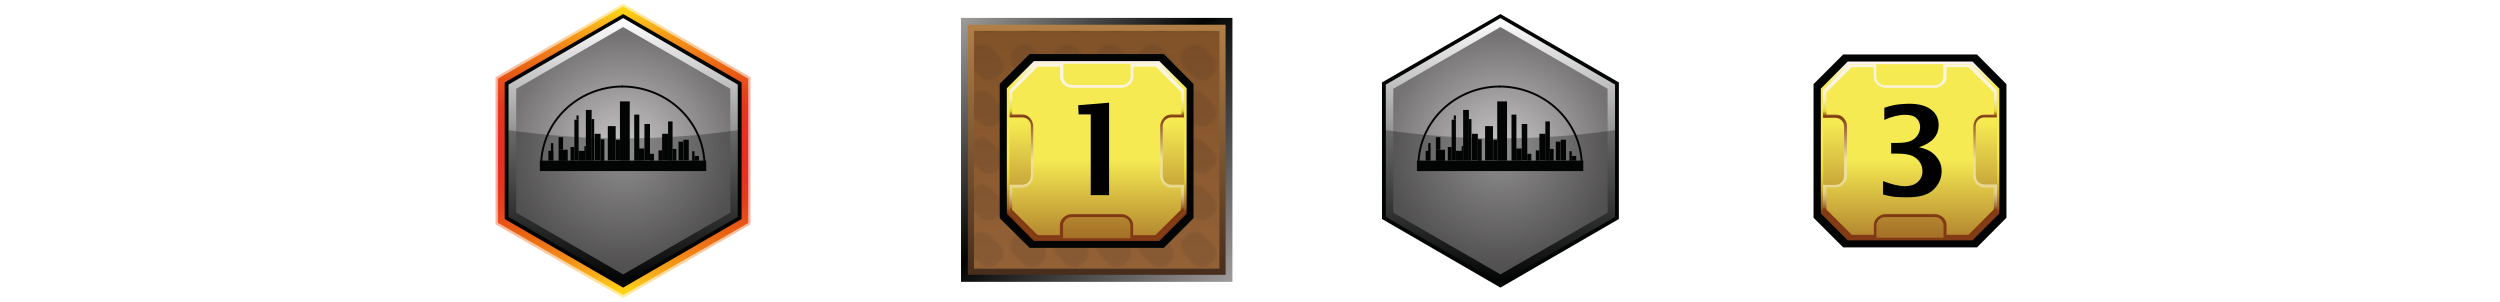 <?xml version="1.0" encoding="utf-8"?>
<!-- Generator: Adobe Illustrator 26.3.1, SVG Export Plug-In . SVG Version: 6.00 Build 0)  -->
<svg version="1.1" id="Layer" xmlns="http://www.w3.org/2000/svg" xmlns:xlink="http://www.w3.org/1999/xlink" x="0px" y="0px"
	 viewBox="0 0 1173.5 141.7" style="enable-background:new 0 0 1173.5 141.7;" xml:space="preserve">
<style type="text/css">
	.st0{fill:none;}
	.st1{fill:#20201E;}
	.st2{fill:#FFFFFF;fill-opacity:0;}
	.st3{fill:#020303;stroke:#030404;stroke-width:1.46;stroke-miterlimit:10;}
	.st4{fill:url(#obram_zolte_00000029029796101012546010000017719887520470373782_);}
	.st5{fill:url(#tlo_wew_00000050630927189462738620000004024258110587596172_);}
	.st6{fill:url(#obram_skosne_00000029753393123516059550000008310088448312441512_);}
	.st7{fill:url(#tlo_zew_00000102539340627790559470000008584192563538582934_);}
	.st8{fill:#FFFFFF;}
	.st9{fill:#020303;}
	.st10{fill:url(#SVGID_1_);}
	.st11{fill:url(#SVGID_00000022561321478987093820000002370114086755532987_);}
	.st12{opacity:0.29;fill:#020303;enable-background:new    ;}
	.st13{fill:none;stroke:#030404;stroke-width:0.91;stroke-miterlimit:10;}
	.st14{fill:#030404;}
	.st15{fill:url(#external-border_00000181049380168379135280000012849418770891847601_);}
	.st16{fill:url(#internal-border_00000169548366770209141700000007880660983342330800_);}
	.st17{fill:url(#bg_00000150786242356790253730000017004027766696349616_);}
	.st18{opacity:0.1;fill:url(#bgPattern_00000054254995901967766190000007727032114735473050_);enable-background:new    ;}
	.st19{fill:#020303;stroke:#030404;stroke-width:1.47;stroke-miterlimit:10;}
	.st20{fill:url(#obram_zolte-2_00000004541135980855030440000001526310540185626812_);}
	.st21{fill:url(#tlo_wew-2_00000104672159838576424810000002148885908588672433_);}
	.st22{fill:url(#obram_skosne-2_00000162338733740397571530000014222185779715032244_);}
	.st23{fill:url(#tlo_zew-2_00000145018864412370438130000014364795204126149779_);}
	.st24{fill:#010101;}
	.st25{opacity:0.4;fill:url(#SVGID_00000008856497670436554400000016790772808072110495_);enable-background:new    ;}
	.st26{fill:url(#SVGID_00000065047861458857414320000013695323921545193377_);}
	.st27{fill:url(#SVGID_00000017486785222237563240000011380276163669483666_);}
	.st28{fill:url(#SVGID_00000132807483054626030820000002202632601299828142_);}
</style>
<pattern  y="141.7" width="19.7" height="21.7" patternUnits="userSpaceOnUse" id="Nowy_wzorek" viewBox="0 -21.7 19.7 21.7" style="overflow:visible;">
	<g>
		<rect y="-21.7" class="st0" width="19.7" height="21.7"/>
		<g>
			<rect y="-21.7" class="st0" width="19.7" height="21.7"/>
			<g>
				<rect y="-21.7" class="st0" width="19.7" height="21.7"/>
				<g>
					<rect y="-21.7" class="st0" width="19.7" height="21.7"/>
					<g>
						<rect y="-21.7" class="st0" width="19.7" height="21.7"/>
						<g>
							<rect y="-21.7" class="st0" width="19.7" height="21.7"/>
							<g>
								<rect y="-21.7" class="st0" width="19.7" height="21.7"/>
								<path class="st1" d="M16.6-13c2.1,2.1,2.1,5.6,0,7.7l-1.2,1.2C13.3-2,9.8-2,7.6-4.1L3.1-8.7c-2.1-2.1-2.1-5.6,0-7.7l1.2-1.2
									c2.1-2.1,5.6-2.1,7.7,0L16.6-13z"/>
							</g>
						</g>
					</g>
				</g>
			</g>
		</g>
	</g>
</pattern>
<rect y="0" class="st2" width="1173.5" height="141.7"/>
<g id="mln">
	<polygon id="obram_czarne" class="st3" points="865.5,26.3 852,39.8 852,101.9 865.5,115.4 927.7,115.4 941.1,101.9 941.1,39.8 
		927.7,26.3 	"/>
	
		<linearGradient id="obram_zolte_00000016049176647522422650000014115387104880882842_" gradientUnits="userSpaceOnUse" x1="896.6" y1="129.132" x2="896.6" y2="45.152" gradientTransform="matrix(1 0 0 1 0 -16.282)">
		<stop  offset="0.16" style="stop-color:#823B14"/>
		<stop  offset="0.18" style="stop-color:#995D1A"/>
		<stop  offset="0.22" style="stop-color:#AE7D22"/>
		<stop  offset="0.26" style="stop-color:#C39D25"/>
		<stop  offset="0.3" style="stop-color:#D6B92E"/>
		<stop  offset="0.35" style="stop-color:#E4CF36"/>
		<stop  offset="0.41" style="stop-color:#EFE036"/>
		<stop  offset="0.48" style="stop-color:#F5E94D"/>
		<stop  offset="0.58" style="stop-color:#F8EB53"/>
		<stop  offset="0.86" style="stop-color:#F5EA52"/>
		<stop  offset="1" style="stop-color:#FCF4F9"/>
	</linearGradient>
	<polygon id="obram_zolte" style="fill:url(#obram_zolte_00000016049176647522422650000014115387104880882842_);" points="
		867.3,28.9 854.7,41.6 854.7,100.2 867.3,112.8 925.9,112.8 938.5,100.2 938.5,41.6 925.9,28.9 	"/>
	
		<linearGradient id="tlo_wew_00000063615155330916375590000017219154335857529487_" gradientUnits="userSpaceOnUse" x1="896.6" y1="40.702" x2="896.6" y2="169.052" gradientTransform="matrix(1 0 0 1 0 -16.282)">
		<stop  offset="0.26" style="stop-color:#F5EA52"/>
		<stop  offset="0.86" style="stop-color:#813A14"/>
	</linearGradient>
	<polygon id="tlo_wew" style="fill:url(#tlo_wew_00000063615155330916375590000017219154335857529487_);" points="868.2,30.1 
		855.8,42.5 855.8,99.3 868.2,111.6 925.1,111.6 937.4,99.3 937.4,42.5 925.1,30.1 	"/>
	
		<linearGradient id="obram_skosne_00000155848798426767726900000015336254985585814967_" gradientUnits="userSpaceOnUse" x1="896.645" y1="127.972" x2="896.645" y2="46.412" gradientTransform="matrix(1 0 0 1 0 -16.282)">
		<stop  offset="0.16" style="stop-color:#813A14"/>
		<stop  offset="0.17" style="stop-color:#8D481F"/>
		<stop  offset="0.18" style="stop-color:#A36C3D"/>
		<stop  offset="0.2" style="stop-color:#B78954"/>
		<stop  offset="0.22" style="stop-color:#C7A468"/>
		<stop  offset="0.24" style="stop-color:#D7BB7A"/>
		<stop  offset="0.26" style="stop-color:#E2CC88"/>
		<stop  offset="0.3" style="stop-color:#EAD891"/>
		<stop  offset="0.34" style="stop-color:#EEDE97"/>
		<stop  offset="0.46" style="stop-color:#EFE097"/>
		<stop  offset="0.7" style="stop-color:#813A14"/>
		<stop  offset="0.73" style="stop-color:#E6D234"/>
		<stop  offset="0.74" style="stop-color:#EBDA49"/>
		<stop  offset="0.75" style="stop-color:#EEDE6D"/>
		<stop  offset="0.77" style="stop-color:#F0E18A"/>
		<stop  offset="0.79" style="stop-color:#F8EBAB"/>
		<stop  offset="0.8" style="stop-color:#F8EDBF"/>
		<stop  offset="0.83" style="stop-color:#FAF0CF"/>
		<stop  offset="0.85" style="stop-color:#FCF2DA"/>
		<stop  offset="0.89" style="stop-color:#FDF4E1"/>
		<stop  offset="0.99" style="stop-color:#FDF5E3"/>
	</linearGradient>
	<path id="obram_skosne" style="fill:url(#obram_skosne_00000155848798426767726900000015336254985585814967_);" d="M931.5,86.6
		c-2.3,0-4.1-1.8-4.1-4.1V59.2c0-2.3,1.8-4.1,4.1-4.1h5.8V42.5l-12.3-12.3h-12.8V36c0,2.3-1.8,4.1-4.1,4.1h-23.3
		c-2.3,0-4.1-1.8-4.1-4.1v-5.8h-12.7l-12.3,12.3v12.8h5.8c2.3,0,4.1,1.8,4.1,4.1v23.3c0,2.3-1.8,4.1-4.1,4.1h-5.8v12.7l12.3,12.3
		h12.8v-5.8c0-2.3,1.8-4.1,4.1-4.1h23.3c2.3,0,4.1,1.8,4.1,4.1v5.8h12.8l12.3-12.3V86.6L931.5,86.6L931.5,86.6z"/>
	
		<linearGradient id="tlo_zew_00000000212049454105452360000012641641293016171444_" gradientUnits="userSpaceOnUse" x1="896.605" y1="58.372" x2="896.605" y2="184.272" gradientTransform="matrix(1 0 0 1 0 -16.282)">
		<stop  offset="0.26" style="stop-color:#F5EA52"/>
		<stop  offset="0.77" style="stop-color:#813A14"/>
	</linearGradient>
	<path id="tlo_zew" style="fill:url(#tlo_zew_00000000212049454105452360000012641641293016171444_);" d="M931.3,88
		c-2.8,0-5-2.8-5-5.5V59.3c0-2.8,2.3-5.5,5-5.5h4.7V43.4l-12-11.9h-10.3v4.7c0,2.8-2.8,5-5.5,5h-23.1c-2.8,0-5.5-2.3-5.5-5v-4.7
		h-10.4l-11.9,11.9v10.4h4.7c2.8,0,5,2.8,5,5.5v23.1c0,2.8-2.3,5.5-5,5.5h-4.7v10.4l11.9,11.9h10.4v-4.7c0-2.8,2.8-5,5.5-5h23.1
		c2.8,0,5.5,2.3,5.5,5v4.7H924l11.9-11.9V88H931.3z"/>
</g>
<path class="st8" d="M786.6,60.9V47.6h13.3v13.3H786.6z M786.6,96.9V83.6h13.3v13.3H786.6z"/>
<g id="city">
	<polygon class="st9" points="759.9,102.8 759.9,38.7 704.3,6.6 648.7,38.7 648.7,102.8 704.3,135 	"/>
	
		<linearGradient id="SVGID_1_" gradientUnits="userSpaceOnUse" x1="704.28" y1="-17.088" x2="704.28" y2="107.332" gradientTransform="matrix(1 0 0 -1 0 115.852)">
		<stop  offset="0" style="stop-color:#020303"/>
		<stop  offset="1" style="stop-color:#FFFFFF"/>
	</linearGradient>
	<polygon class="st10" points="758.1,101.8 758.1,39.7 704.3,8.5 650.5,39.7 650.5,101.8 704.3,132.9 	"/>
	
		<radialGradient id="SVGID_00000170991160290942749900000012834212440177035422_" cx="704.335" cy="45.117" r="54.315" gradientTransform="matrix(1 0 0 -1 0 115.852)" gradientUnits="userSpaceOnUse">
		<stop  offset="0" style="stop-color:#CAC8C8"/>
		<stop  offset="1" style="stop-color:#747272"/>
	</radialGradient>
	<polygon style="fill:url(#SVGID_00000170991160290942749900000012834212440177035422_);" points="754.6,99.8 754.6,41.7 
		704.3,12.7 654,41.7 654,99.8 704.3,128.8 	"/>
	<path class="st12" d="M759.5,101V60.9l0,0c-36.8,5.4-73.7,5.4-110.5,0l0,0V101l55.2,31.9L759.5,101L759.5,101L759.5,101z"/>
	<g id="city-logo">
		<path class="st13" d="M665.8,77.8c0-20.6,17.2-37.2,38.4-37.2"/>
		<path class="st13" d="M742.5,77.8c0-20.6-17.4-37.2-38.8-37.2"/>
		<rect x="665.1" y="75.4" class="st14" width="78.1" height="4.9"/>
		<rect x="669.2" y="70.8" class="st14" width="2.3" height="4.6"/>
		<rect x="670.4" y="67.2" class="st14" width="1.1" height="3.7"/>
		<rect x="674" y="70.3" class="st14" width="4.3" height="5.2"/>
		<rect x="674" y="64.4" class="st14" width="2.1" height="5.9"/>
		<rect x="679.6" y="69" class="st14" width="1.8" height="6.4"/>
		<rect x="681.4" y="56.2" class="st14" width="2" height="19.1"/>
		<rect x="682.4" y="54.2" class="st14" width="1" height="2"/>
		<rect x="683.4" y="70.8" class="st14" width="3.4" height="4.6"/>
		<rect x="686.1" y="68.6" class="st14" width="0.7" height="2.3"/>
		<rect x="686.8" y="51.6" class="st14" width="2.7" height="23.8"/>
		<rect x="689.4" y="55.9" class="st14" width="1.3" height="19.5"/>
		<rect x="690.9" y="62.8" class="st14" width="2.8" height="12.5"/>
		<rect x="693.7" y="65.4" class="st14" width="1.8" height="10.1"/>
		<rect x="697.1" y="59.2" class="st14" width="3.7" height="16.1"/>
		<rect x="700.9" y="65.6" class="st14" width="1.9" height="9.7"/>
		<rect x="702.8" y="47.6" class="st14" width="4.6" height="27.8"/>
		<rect x="709.5" y="53.8" class="st14" width="2.3" height="21.6"/>
		<rect x="714.3" y="58.2" class="st14" width="2.6" height="17.1"/>
		<rect x="711.7" y="69.7" class="st14" width="2.6" height="5.7"/>
		<rect x="716.9" y="72.2" class="st14" width="1.9" height="3.2"/>
		<rect x="720.9" y="70.6" class="st14" width="1.7" height="4.8"/>
		<rect x="722.6" y="62.8" class="st14" width="2.9" height="12.5"/>
		<rect x="725.4" y="57" class="st14" width="2.1" height="18.4"/>
		<rect x="727.5" y="69.9" class="st14" width="1.8" height="5.5"/>
		<rect x="730.3" y="66.5" class="st14" width="2.2" height="8.8"/>
		<rect x="732.6" y="65.6" class="st14" width="2.5" height="9.7"/>
		<rect x="736.7" y="71" class="st14" width="1.1" height="4.5"/>
		<rect x="737.8" y="73.2" class="st14" width="2.1" height="2.2"/>
	</g>
</g>
<g id="prodBg">
	
		<linearGradient id="external-border_00000116948357357406547140000012559205396964523395_" gradientUnits="userSpaceOnUse" x1="577.61" y1="145.452" x2="451.94" y2="19.782" gradientTransform="matrix(1 0 0 1 0 -12.282)">
		<stop  offset="0" style="stop-color:#9F9D9C"/>
		<stop  offset="0.54" style="stop-color:#020303"/>
		<stop  offset="1" style="stop-color:#9F9D9C"/>
	</linearGradient>
	
		<rect id="external-border" x="451.1" y="8.4" style="fill:url(#external-border_00000116948357357406547140000012559205396964523395_);" width="127.4" height="123.9"/>
	
		<linearGradient id="internal-border_00000011021811837677387630000001168078356920146831_" gradientUnits="userSpaceOnUse" x1="514.825" y1="141.312" x2="514.825" y2="23.922" gradientTransform="matrix(1 0 0 1 0 -12.282)">
		<stop  offset="0" style="stop-color:#472D1C"/>
		<stop  offset="1" style="stop-color:#B18047"/>
	</linearGradient>
	
		<rect id="internal-border" x="454.3" y="11.6" style="fill:url(#internal-border_00000011021811837677387630000001168078356920146831_);" width="121" height="117.4"/>
	
		<linearGradient id="bg_00000137120902172980416670000000689677838117180813_" gradientUnits="userSpaceOnUse" x1="514.775" y1="138.352" x2="514.775" y2="26.782" gradientTransform="matrix(1 0 0 1 0 -12.282)">
		<stop  offset="0" style="stop-color:#946137"/>
		<stop  offset="1" style="stop-color:#815228"/>
	</linearGradient>
	
		<rect id="bg" x="457.2" y="14.5" style="fill:url(#bg_00000137120902172980416670000000689677838117180813_);" width="115.2" height="111.6"/>
	
		<pattern  id="bgPattern_00000074436562564054429090000009296496041401483437_" xlink:href="#Nowy_wzorek" patternTransform="matrix(1 0 0 1 -827.28 32634.422)">
	</pattern>
	
		<rect id="bgPattern" x="457.2" y="14.5" style="opacity:0.1;fill:url(#bgPattern_00000074436562564054429090000009296496041401483437_);enable-background:new    ;" width="115.2" height="111.6"/>
</g>
<g id="mln-2">
	<polygon id="obram_czarne-2" class="st19" points="483.6,26.1 470,39.7 470,102.1 483.6,115.6 546,115.6 559.5,102.1 559.5,39.7 
		546,26.1 	"/>
	
		<linearGradient id="obram_zolte-2_00000003070927053621587160000001049603778596536508_" gradientUnits="userSpaceOnUse" x1="514.81" y1="2.782" x2="514.81" y2="87.172" gradientTransform="matrix(1 0 0 -1 0 115.852)">
		<stop  offset="0.16" style="stop-color:#823B14"/>
		<stop  offset="0.18" style="stop-color:#995D1A"/>
		<stop  offset="0.22" style="stop-color:#AE7D22"/>
		<stop  offset="0.26" style="stop-color:#C39D25"/>
		<stop  offset="0.3" style="stop-color:#D6B92E"/>
		<stop  offset="0.35" style="stop-color:#E4CF36"/>
		<stop  offset="0.41" style="stop-color:#EFE036"/>
		<stop  offset="0.48" style="stop-color:#F5E94D"/>
		<stop  offset="0.58" style="stop-color:#F8EB53"/>
		<stop  offset="0.86" style="stop-color:#F5EA52"/>
		<stop  offset="1" style="stop-color:#FCF4F9"/>
	</linearGradient>
	<polygon id="obram_zolte-2" style="fill:url(#obram_zolte-2_00000003070927053621587160000001049603778596536508_);" points="
		485.3,28.7 472.6,41.4 472.6,100.3 485.3,113.1 544.2,113.1 557,100.3 557,41.4 544.2,28.7 	"/>
	
		<linearGradient id="tlo_wew-2_00000116950555117868128620000000933475253893592455_" gradientUnits="userSpaceOnUse" x1="514.815" y1="91.652" x2="514.815" y2="-37.338" gradientTransform="matrix(1 0 0 -1 0 115.852)">
		<stop  offset="0.26" style="stop-color:#F5EA52"/>
		<stop  offset="0.86" style="stop-color:#813A14"/>
	</linearGradient>
	<polygon id="tlo_wew-2" style="fill:url(#tlo_wew-2_00000116950555117868128620000000933475253893592455_);" points="486.2,29.9 
		473.8,42.3 473.8,99.4 486.2,111.8 543.4,111.8 555.8,99.4 555.8,42.3 543.4,29.9 	"/>
	
		<linearGradient id="obram_skosne-2_00000083772515543708785790000018379107167577202325_" gradientUnits="userSpaceOnUse" x1="514.835" y1="3.952" x2="514.835" y2="85.932" gradientTransform="matrix(1 0 0 -1 0 115.852)">
		<stop  offset="0.16" style="stop-color:#813A14"/>
		<stop  offset="0.17" style="stop-color:#8D481F"/>
		<stop  offset="0.18" style="stop-color:#A36C3D"/>
		<stop  offset="0.2" style="stop-color:#B78954"/>
		<stop  offset="0.22" style="stop-color:#C7A468"/>
		<stop  offset="0.24" style="stop-color:#D7BB7A"/>
		<stop  offset="0.26" style="stop-color:#E2CC88"/>
		<stop  offset="0.3" style="stop-color:#EAD891"/>
		<stop  offset="0.34" style="stop-color:#EEDE97"/>
		<stop  offset="0.46" style="stop-color:#EFE097"/>
		<stop  offset="0.7" style="stop-color:#813A14"/>
		<stop  offset="0.73" style="stop-color:#E6D234"/>
		<stop  offset="0.74" style="stop-color:#EBDA49"/>
		<stop  offset="0.75" style="stop-color:#EEDE6D"/>
		<stop  offset="0.77" style="stop-color:#F0E18A"/>
		<stop  offset="0.79" style="stop-color:#F8EBAB"/>
		<stop  offset="0.8" style="stop-color:#F8EDBF"/>
		<stop  offset="0.83" style="stop-color:#FAF0CF"/>
		<stop  offset="0.85" style="stop-color:#FCF2DA"/>
		<stop  offset="0.89" style="stop-color:#FDF4E1"/>
		<stop  offset="0.99" style="stop-color:#FDF5E3"/>
	</linearGradient>
	<path id="obram_skosne-2" style="fill:url(#obram_skosne-2_00000083772515543708785790000018379107167577202325_);" d="M549.9,86.7
		c-2.3,0-4.1-1.8-4.1-4.1V59.2c0-2.3,1.8-4.1,4.1-4.1h5.9V42.3l-12.3-12.4h-12.8v5.9c0,2.3-1.8,4.1-4.1,4.1h-23.4
		c-2.3,0-4.1-1.8-4.1-4.1v-5.9h-12.8l-12.4,12.4v12.8h5.9c2.3,0,4.1,1.8,4.1,4.1v23.4c0,2.3-1.8,4.1-4.1,4.1h-5.9v12.8l12.4,12.4
		H499V106c0-2.3,1.8-4.1,4.1-4.1h23.4c2.3,0,4.1,1.8,4.1,4.1v5.9h12.8l12.4-12.4V86.7H549.9L549.9,86.7z"/>
	
		<linearGradient id="tlo_zew-2_00000098939948896215348400000015433858590644720572_" gradientUnits="userSpaceOnUse" x1="514.82" y1="73.892" x2="514.82" y2="-52.638" gradientTransform="matrix(1 0 0 -1 0 115.852)">
		<stop  offset="0.26" style="stop-color:#F5EA52"/>
		<stop  offset="0.77" style="stop-color:#813A14"/>
	</linearGradient>
	<path id="tlo_zew-2" style="fill:url(#tlo_zew-2_00000098939948896215348400000015433858590644720572_);" d="M549.7,88.1
		c-2.8,0-5.1-2.8-5.1-5.6V59.3c0-2.8,2.3-5.6,5.1-5.6h4.8V43.3l-12-12H532v4.8c0,2.8-2.8,5.1-5.6,5.1h-23.2c-2.8,0-5.6-2.3-5.6-5.1
		v-4.8h-10.5l-12,12v10.4h4.8c2.8,0,5.1,2.8,5.1,5.6v23.2c0,2.8-2.3,5.6-5.1,5.6h-4.8v10.4l12,11.9h10.4v-4.8c0-2.8,2.8-5.1,5.6-5.1
		h23.2c2.8,0,5.6,2.3,5.6,5.1v4.8h10.4l12-11.9V88.1L549.7,88.1L549.7,88.1z"/>
</g>
<path class="st24" d="M512,91.6V53.7h-5.7l-0.2-4.3l14.5-1.2v43.4L512,91.6L512,91.6z"/>
<path class="st8" d="M400.8,60.9V47.6h13.3v13.3H400.8z M400.8,96.9V83.6h13.3v13.3H400.8z"/>
<path class="st8" d="M366.5,26.4L354.7,25l2.7-8.3l10.4,5.8c-0.9,1-1.3,2.1-1.3,3.2C366.5,25.8,366.5,26.1,366.5,26.4L366.5,26.4
	L366.5,26.4z M370.2,29.7l-5.1,10.8l-7-5.2l8.7-8.2C367.5,28.5,368.7,29.4,370.2,29.7L370.2,29.7L370.2,29.7z M366.2,10.2h8.8
	l-2.2,11.7c-0.7-0.4-1.5-0.5-2.1-0.5s-1.4,0.2-2.1,0.5L366.2,10.2L366.2,10.2L366.2,10.2z M374.5,27.1l8.7,8.2l-7.1,5.2l-5-10.8
	C372.5,29.4,373.7,28.5,374.5,27.1L374.5,27.1L374.5,27.1z M373.4,22.4l10.4-5.8l2.7,8.3l-11.8,1.5c0-0.4,0.1-0.6,0.1-0.8
	C374.7,24.5,374.3,23.4,373.4,22.4z"/>
<g id="cityAny">
	
		<linearGradient id="SVGID_00000104696950047737034620000002643768820804363698_" gradientUnits="userSpaceOnUse" x1="292.49" y1="152.172" x2="292.49" y2="13.972" gradientTransform="matrix(1 0 0 1 0 -12.282)">
		<stop  offset="0" style="stop-color:#FFDC12"/>
		<stop  offset="0" style="stop-color:#FFDB13"/>
		<stop  offset="5.000000e-02" style="stop-color:#F9BB1B"/>
		<stop  offset="0.1" style="stop-color:#F59B18"/>
		<stop  offset="0.16" style="stop-color:#EF7B19"/>
		<stop  offset="0.22" style="stop-color:#E86112"/>
		<stop  offset="0.27" style="stop-color:#E84A1D"/>
		<stop  offset="0.34" style="stop-color:#E5391E"/>
		<stop  offset="0.41" style="stop-color:#E63121"/>
		<stop  offset="0.5" style="stop-color:#E62E21"/>
		<stop  offset="0.59" style="stop-color:#E63121"/>
		<stop  offset="0.66" style="stop-color:#E5391E"/>
		<stop  offset="0.73" style="stop-color:#E84A1D"/>
		<stop  offset="0.78" style="stop-color:#E86112"/>
		<stop  offset="0.84" style="stop-color:#EF7B19"/>
		<stop  offset="0.9" style="stop-color:#F59B18"/>
		<stop  offset="0.95" style="stop-color:#F9BB1B"/>
		<stop  offset="1" style="stop-color:#FFDB13"/>
		<stop  offset="1" style="stop-color:#FFDC12"/>
	</linearGradient>
	<path style="opacity:0.4;fill:url(#SVGID_00000104696950047737034620000002643768820804363698_);enable-background:new    ;" d="
		M292.5,139.9l-59.9-34.6V36.2l59.9-34.5l59.8,34.5v69.1L292.5,139.9z"/>
	
		<linearGradient id="SVGID_00000145766257789095745410000010660129909678976916_" gradientUnits="userSpaceOnUse" x1="292.49" y1="150.822" x2="292.49" y2="15.202" gradientTransform="matrix(1 0 0 1 0 -12.282)">
		<stop  offset="0" style="stop-color:#FFDC12"/>
		<stop  offset="0" style="stop-color:#FFDB13"/>
		<stop  offset="5.000000e-02" style="stop-color:#F9BB1B"/>
		<stop  offset="0.1" style="stop-color:#F59B18"/>
		<stop  offset="0.16" style="stop-color:#EF7B19"/>
		<stop  offset="0.22" style="stop-color:#E86112"/>
		<stop  offset="0.27" style="stop-color:#E84A1D"/>
		<stop  offset="0.34" style="stop-color:#E5391E"/>
		<stop  offset="0.41" style="stop-color:#E63121"/>
		<stop  offset="0.5" style="stop-color:#E62E21"/>
		<stop  offset="0.59" style="stop-color:#E63121"/>
		<stop  offset="0.66" style="stop-color:#E5391E"/>
		<stop  offset="0.73" style="stop-color:#E84A1D"/>
		<stop  offset="0.78" style="stop-color:#E86112"/>
		<stop  offset="0.84" style="stop-color:#EF7B19"/>
		<stop  offset="0.9" style="stop-color:#F59B18"/>
		<stop  offset="0.95" style="stop-color:#F9BB1B"/>
		<stop  offset="1" style="stop-color:#FFDB13"/>
		<stop  offset="1" style="stop-color:#FFDC12"/>
	</linearGradient>
	<path style="fill:url(#SVGID_00000145766257789095745410000010660129909678976916_);" d="M292.5,138.5l-58.8-33.9V36.9l58.8-33.9
		l58.7,33.9v67.8L292.5,138.5L292.5,138.5L292.5,138.5z"/>
	<polygon class="st9" points="348.1,102.8 348.1,38.7 292.5,6.6 236.9,38.7 236.9,102.8 292.5,135 	"/>
	
		<linearGradient id="SVGID_00000080183225808050415700000016814661857364403874_" gradientUnits="userSpaceOnUse" x1="292.49" y1="145.222" x2="292.49" y2="20.802" gradientTransform="matrix(1 0 0 1 0 -12.282)">
		<stop  offset="0" style="stop-color:#020303"/>
		<stop  offset="1" style="stop-color:#FFFFFF"/>
	</linearGradient>
	<polygon style="fill:url(#SVGID_00000080183225808050415700000016814661857364403874_);" points="346.3,101.8 346.3,39.7 
		292.5,8.5 238.7,39.7 238.7,101.8 292.5,132.9 	"/>
	
		<radialGradient id="SVGID_00000123420435064860820880000005869035569651701153_" cx="292.545" cy="83.017" r="54.315" gradientTransform="matrix(1 0 0 1 0 -12.282)" gradientUnits="userSpaceOnUse">
		<stop  offset="0" style="stop-color:#CAC8C8"/>
		<stop  offset="1" style="stop-color:#747272"/>
	</radialGradient>
	<polygon style="fill:url(#SVGID_00000123420435064860820880000005869035569651701153_);" points="342.8,99.8 342.8,41.7 
		292.5,12.7 242.3,41.7 242.3,99.8 292.5,128.8 	"/>
	<path class="st12" d="M347.8,101V60.9l0,0c-36.8,5.4-73.6,5.4-110.5,0l0,0V101l55.2,31.9L347.8,101L347.8,101L347.8,101z"/>
	<g id="city-logo-2">
		<path class="st13" d="M254,77.8c0-20.6,17.3-37.2,38.4-37.2"/>
		<path class="st13" d="M330.7,77.8c0-20.6-17.4-37.2-38.8-37.2"/>
		<rect x="253.4" y="75.4" class="st14" width="78.1" height="4.9"/>
		<rect x="257.4" y="70.8" class="st14" width="2.4" height="4.6"/>
		<rect x="258.6" y="67.2" class="st14" width="1.1" height="3.7"/>
		<rect x="262.2" y="70.3" class="st14" width="4.3" height="5.2"/>
		<rect x="262.2" y="64.4" class="st14" width="2.1" height="5.9"/>
		<rect x="267.8" y="69" class="st14" width="1.8" height="6.4"/>
		<rect x="269.6" y="56.2" class="st14" width="2" height="19.1"/>
		<rect x="270.6" y="54.2" class="st14" width="1" height="2"/>
		<rect x="271.6" y="70.8" class="st14" width="3.4" height="4.6"/>
		<rect x="274.3" y="68.6" class="st14" width="0.7" height="2.3"/>
		<rect x="275" y="51.6" class="st14" width="2.7" height="23.8"/>
		<rect x="277.6" y="55.9" class="st14" width="1.3" height="19.5"/>
		<rect x="279.1" y="62.8" class="st14" width="2.8" height="12.5"/>
		<rect x="281.9" y="65.4" class="st14" width="1.8" height="10.1"/>
		<rect x="285.3" y="59.2" class="st14" width="3.7" height="16.1"/>
		<rect x="289.1" y="65.6" class="st14" width="1.9" height="9.7"/>
		<rect x="291" y="47.6" class="st14" width="4.6" height="27.8"/>
		<rect x="297.7" y="53.8" class="st14" width="2.4" height="21.6"/>
		<rect x="302.5" y="58.2" class="st14" width="2.6" height="17.1"/>
		<rect x="299.9" y="69.7" class="st14" width="2.6" height="5.7"/>
		<rect x="305.1" y="72.2" class="st14" width="1.9" height="3.2"/>
		<rect x="309.1" y="70.6" class="st14" width="1.7" height="4.8"/>
		<rect x="310.8" y="62.8" class="st14" width="2.9" height="12.5"/>
		<rect x="313.6" y="57" class="st14" width="2.1" height="18.4"/>
		<rect x="315.7" y="69.9" class="st14" width="1.8" height="5.5"/>
		<rect x="318.5" y="66.5" class="st14" width="2.2" height="8.8"/>
		<rect x="320.8" y="65.6" class="st14" width="2.5" height="9.7"/>
		<rect x="324.9" y="71" class="st14" width="1.1" height="4.5"/>
		<rect x="326" y="73.2" class="st14" width="2.1" height="2.2"/>
	</g>
</g>
<path class="st24" d="M883.9,91.3V85c4.1,1.6,7.6,2.4,10.3,2.4c2.4,0,4.4-0.6,5.9-1.9s2.3-3,2.3-5.1c0-1.6-0.4-3-1.2-4.2
	s-2-2.3-3.5-3c-1.5-0.7-4-1.1-7.4-1.1h-2.6v-5l2.2,0c3.2,0,5.5-0.3,6.9-0.9s2.5-1.5,3.3-2.7c0.8-1.2,1.2-2.5,1.2-3.9
	c0-1.7-0.6-3-1.7-4.1s-2.9-1.6-5.3-1.6c-3,0-6.3,0.8-9.8,2.4v-5.7c1.8-0.6,3.1-1,4.2-1.2s2.2-0.4,3.6-0.5c1.4-0.1,2.7-0.2,3.9-0.2
	c4.4,0,7.8,0.9,10.2,2.7c2.4,1.8,3.6,4.2,3.6,7.3c0,2.5-0.8,4.6-2.3,6.3c-1.5,1.7-3.8,3.1-6.9,4.1c2.7,0.6,4.8,1.5,6.2,2.6
	c1.4,1.1,2.5,2.4,3.3,3.9c0.8,1.5,1.1,3.1,1.1,4.8c0,3.2-1.2,6-3.7,8.5s-6.5,3.7-12.1,3.7c-1.5,0-3,0-4.7-0.1
	C889,92.5,886.7,92,883.9,91.3L883.9,91.3L883.9,91.3L883.9,91.3z"/>
</svg>
